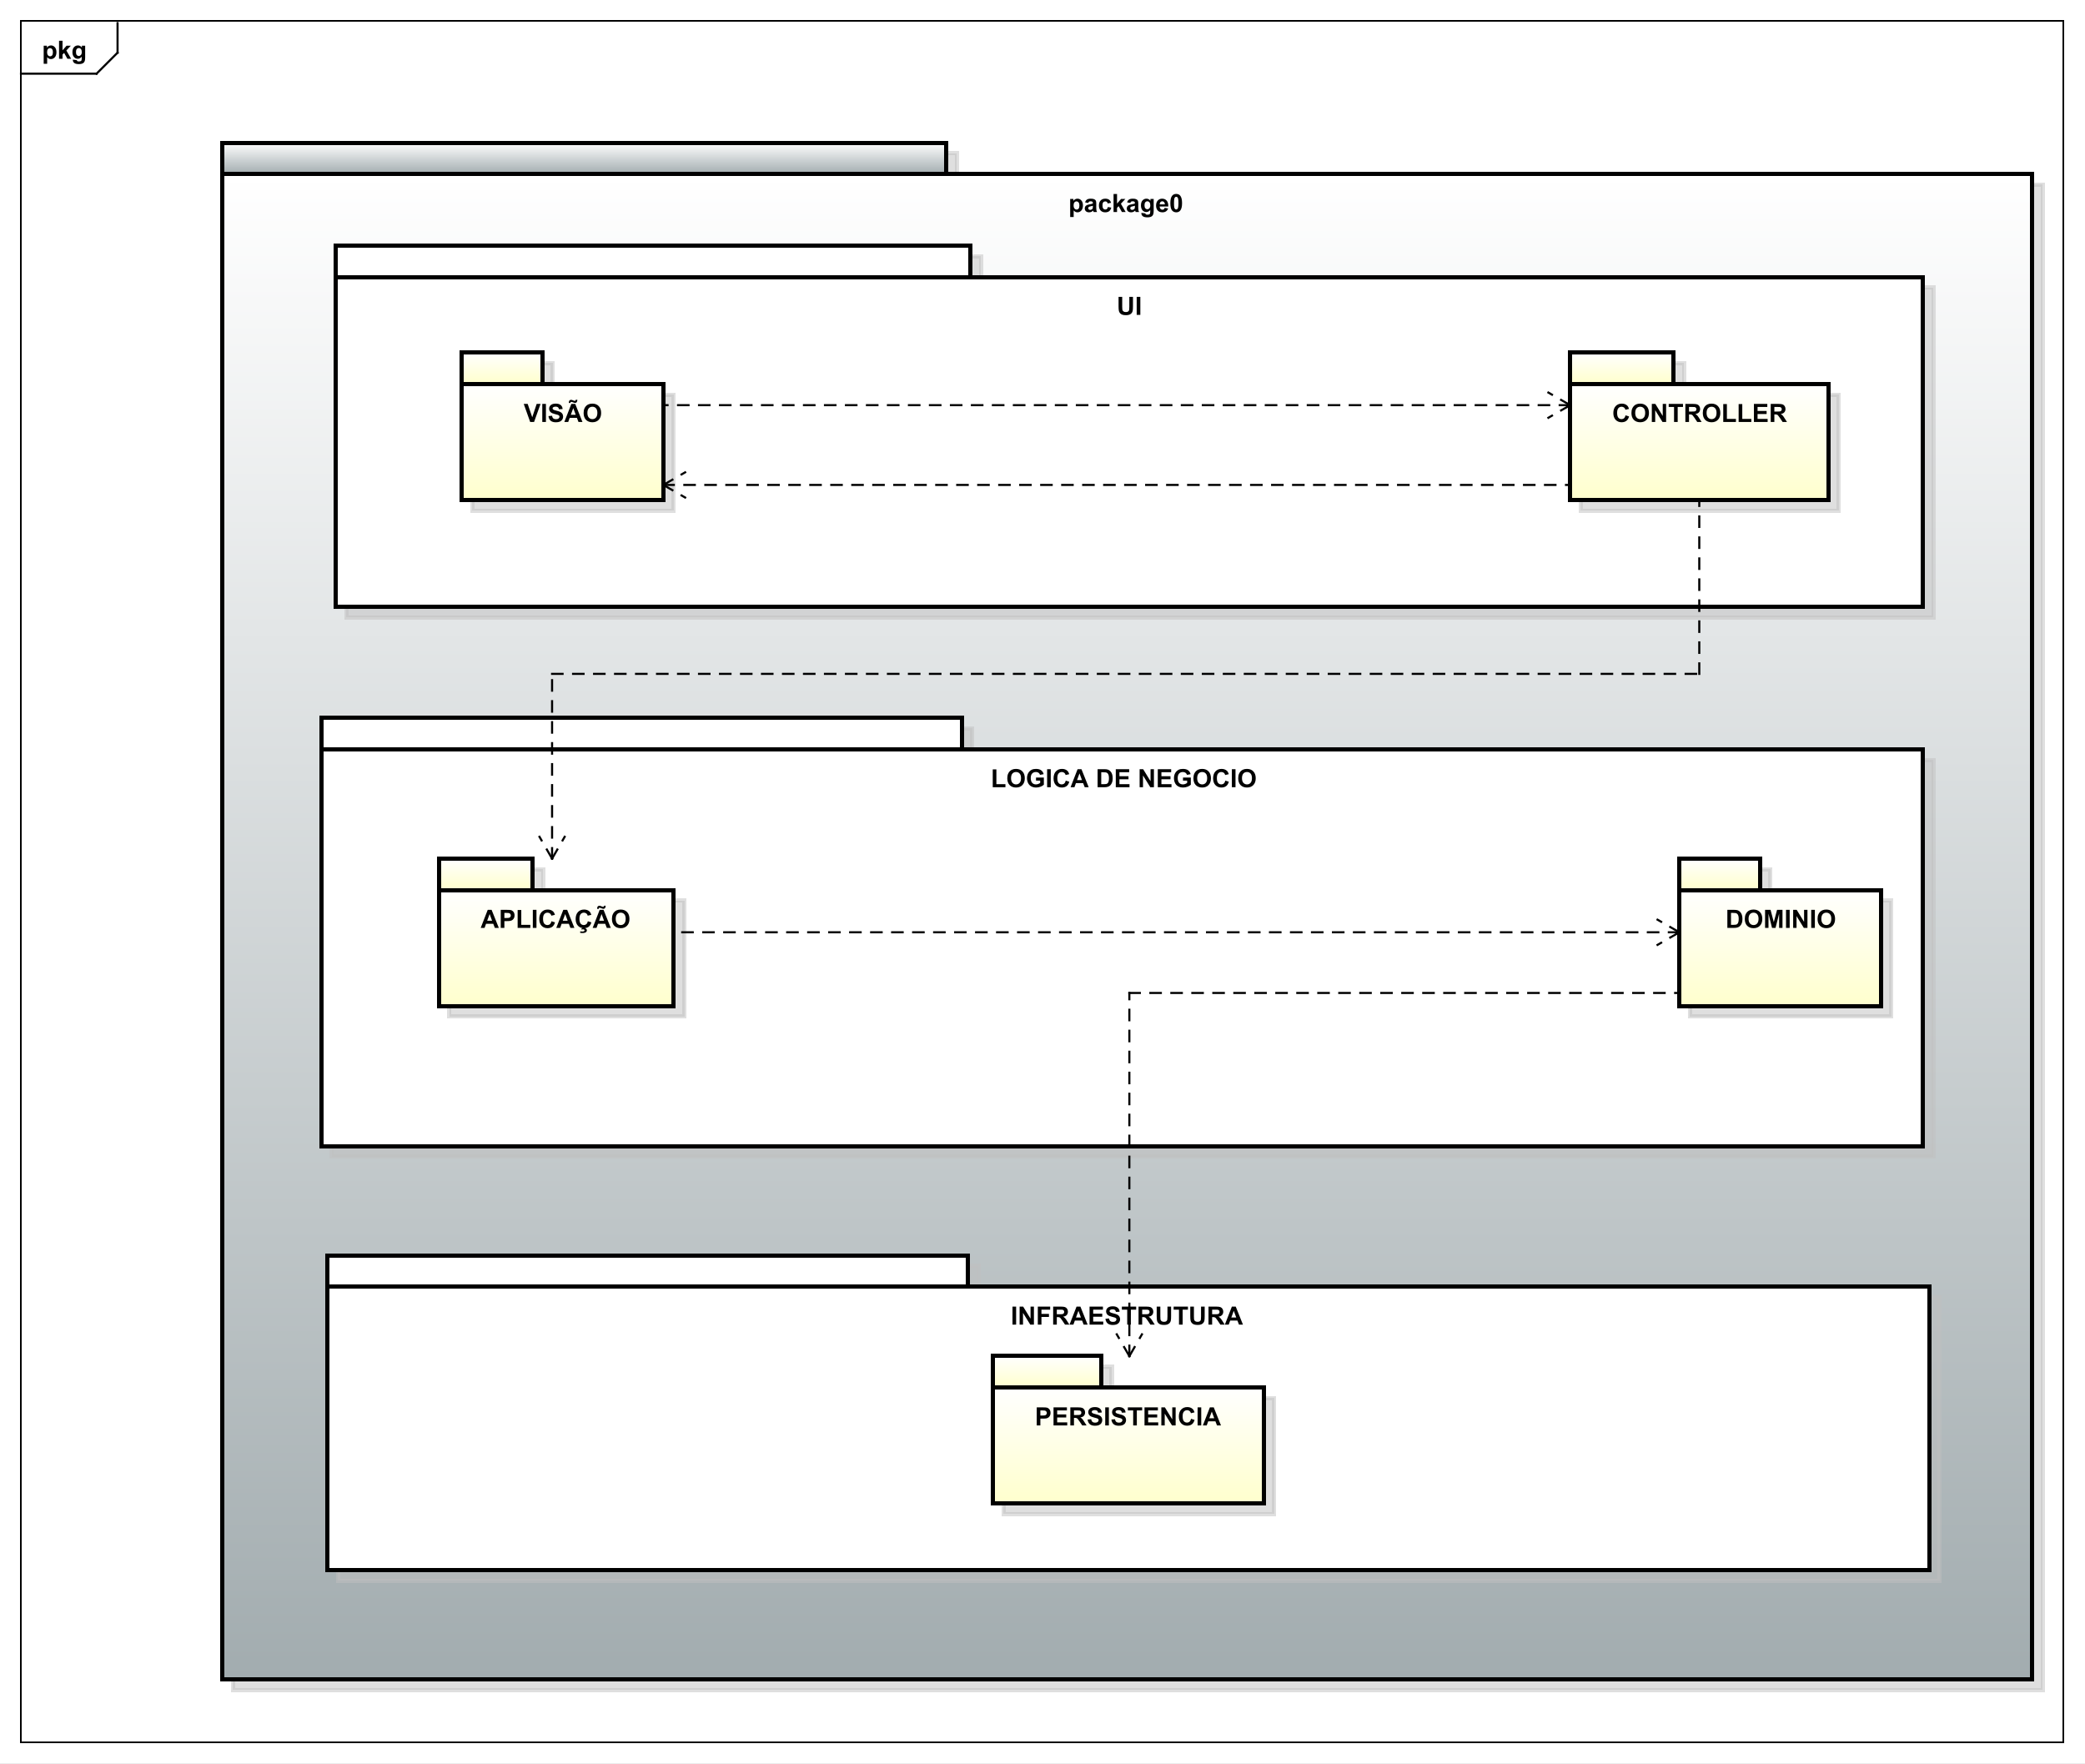 <?xml version="1.0" encoding="UTF-8"?>
<!DOCTYPE svg PUBLIC '-//W3C//DTD SVG 1.0//EN'
          'http://www.w3.org/TR/2001/REC-SVG-20010904/DTD/svg10.dtd'>
<svg xmlns:xlink="http://www.w3.org/1999/xlink" style="fill-opacity:1; color-rendering:auto; color-interpolation:auto; text-rendering:auto; stroke:black; stroke-linecap:square; stroke-miterlimit:10; shape-rendering:auto; stroke-opacity:1; fill:black; stroke-dasharray:none; font-weight:normal; stroke-width:1; font-family:&apos;Dialog&apos;; font-style:normal; stroke-linejoin:miter; font-size:12; stroke-dashoffset:0; image-rendering:auto;" width="1324" height="1120" xmlns="http://www.w3.org/2000/svg"
><rect width="100%" height="100%" fill="#808080" stroke="none"/><!--Generated by the Batik Graphics2D SVG Generator--><defs id="genericDefs"
  /><g
  ><defs id="defs1"
    ><linearGradient x1="106" gradientUnits="userSpaceOnUse" x2="106" y1="68" y2="83" id="linearGradient1" spreadMethod="pad"
      ><stop style="stop-opacity:1; stop-color:white;" offset="0%"
        /><stop style="stop-opacity:1; stop-color:rgb(162,172,175);" offset="100%"
      /></linearGradient
      ><linearGradient x1="106" gradientUnits="userSpaceOnUse" x2="106" y1="83" y2="800" id="linearGradient2" spreadMethod="pad"
      ><stop style="stop-opacity:1; stop-color:white;" offset="0%"
        /><stop style="stop-opacity:1; stop-color:rgb(162,172,175);" offset="100%"
      /></linearGradient
      ><linearGradient x1="160" gradientUnits="userSpaceOnUse" x2="160" y1="117" y2="132" id="linearGradient3" spreadMethod="pad"
      ><stop style="stop-opacity:1; stop-color:white;" offset="0%"
        /><stop style="stop-opacity:1; stop-color:white;" offset="100%"
      /></linearGradient
      ><linearGradient x1="160" gradientUnits="userSpaceOnUse" x2="160" y1="132" y2="290" id="linearGradient4" spreadMethod="pad"
      ><stop style="stop-opacity:1; stop-color:white;" offset="0%"
        /><stop style="stop-opacity:1; stop-color:white;" offset="100%"
      /></linearGradient
      ><linearGradient x1="153" gradientUnits="userSpaceOnUse" x2="153" y1="342" y2="357" id="linearGradient5" spreadMethod="pad"
      ><stop style="stop-opacity:1; stop-color:white;" offset="0%"
        /><stop style="stop-opacity:1; stop-color:white;" offset="100%"
      /></linearGradient
      ><linearGradient x1="153" gradientUnits="userSpaceOnUse" x2="153" y1="357" y2="546" id="linearGradient6" spreadMethod="pad"
      ><stop style="stop-opacity:1; stop-color:white;" offset="0%"
        /><stop style="stop-opacity:1; stop-color:white;" offset="100%"
      /></linearGradient
      ><linearGradient x1="220" gradientUnits="userSpaceOnUse" x2="220" y1="168" y2="183" id="linearGradient7" spreadMethod="pad"
      ><stop style="stop-opacity:1; stop-color:white;" offset="0%"
        /><stop style="stop-opacity:1; stop-color:rgb(255,255,204);" offset="100%"
      /></linearGradient
      ><linearGradient x1="220" gradientUnits="userSpaceOnUse" x2="220" y1="183" y2="239" id="linearGradient8" spreadMethod="pad"
      ><stop style="stop-opacity:1; stop-color:white;" offset="0%"
        /><stop style="stop-opacity:1; stop-color:rgb(255,255,204);" offset="100%"
      /></linearGradient
      ><linearGradient x1="156" gradientUnits="userSpaceOnUse" x2="156" y1="598" y2="613" id="linearGradient9" spreadMethod="pad"
      ><stop style="stop-opacity:1; stop-color:white;" offset="0%"
        /><stop style="stop-opacity:1; stop-color:white;" offset="100%"
      /></linearGradient
      ><linearGradient x1="156" gradientUnits="userSpaceOnUse" x2="156" y1="613" y2="748" id="linearGradient10" spreadMethod="pad"
      ><stop style="stop-opacity:1; stop-color:white;" offset="0%"
        /><stop style="stop-opacity:1; stop-color:white;" offset="100%"
      /></linearGradient
      ><linearGradient x1="209" gradientUnits="userSpaceOnUse" x2="209" y1="409" y2="424" id="linearGradient11" spreadMethod="pad"
      ><stop style="stop-opacity:1; stop-color:white;" offset="0%"
        /><stop style="stop-opacity:1; stop-color:rgb(255,255,204);" offset="100%"
      /></linearGradient
      ><linearGradient x1="209" gradientUnits="userSpaceOnUse" x2="209" y1="424" y2="480" id="linearGradient12" spreadMethod="pad"
      ><stop style="stop-opacity:1; stop-color:white;" offset="0%"
        /><stop style="stop-opacity:1; stop-color:rgb(255,255,204);" offset="100%"
      /></linearGradient
      ><linearGradient x1="748" gradientUnits="userSpaceOnUse" x2="748" y1="168" y2="183" id="linearGradient13" spreadMethod="pad"
      ><stop style="stop-opacity:1; stop-color:white;" offset="0%"
        /><stop style="stop-opacity:1; stop-color:rgb(255,255,204);" offset="100%"
      /></linearGradient
      ><linearGradient x1="748" gradientUnits="userSpaceOnUse" x2="748" y1="183" y2="239" id="linearGradient14" spreadMethod="pad"
      ><stop style="stop-opacity:1; stop-color:white;" offset="0%"
        /><stop style="stop-opacity:1; stop-color:rgb(255,255,204);" offset="100%"
      /></linearGradient
      ><linearGradient x1="473" gradientUnits="userSpaceOnUse" x2="473" y1="646" y2="661" id="linearGradient15" spreadMethod="pad"
      ><stop style="stop-opacity:1; stop-color:white;" offset="0%"
        /><stop style="stop-opacity:1; stop-color:rgb(255,255,204);" offset="100%"
      /></linearGradient
      ><linearGradient x1="473" gradientUnits="userSpaceOnUse" x2="473" y1="661" y2="717" id="linearGradient16" spreadMethod="pad"
      ><stop style="stop-opacity:1; stop-color:white;" offset="0%"
        /><stop style="stop-opacity:1; stop-color:rgb(255,255,204);" offset="100%"
      /></linearGradient
      ><linearGradient x1="800" gradientUnits="userSpaceOnUse" x2="800" y1="409" y2="424" id="linearGradient17" spreadMethod="pad"
      ><stop style="stop-opacity:1; stop-color:white;" offset="0%"
        /><stop style="stop-opacity:1; stop-color:rgb(255,255,204);" offset="100%"
      /></linearGradient
      ><linearGradient x1="800" gradientUnits="userSpaceOnUse" x2="800" y1="424" y2="480" id="linearGradient18" spreadMethod="pad"
      ><stop style="stop-opacity:1; stop-color:white;" offset="0%"
        /><stop style="stop-opacity:1; stop-color:rgb(255,255,204);" offset="100%"
      /></linearGradient
      ><clipPath clipPathUnits="userSpaceOnUse" id="clipPath1"
      ><path d="M0 0 L1324 0 L1324 1120 L0 1120 L0 0 Z"
      /></clipPath
      ><clipPath clipPathUnits="userSpaceOnUse" id="clipPath2"
      ><path d="M0 0 L993 0 L993 840 L0 840 L0 0 Z"
      /></clipPath
      ><clipPath clipPathUnits="userSpaceOnUse" id="clipPath3"
      ><path d="M-20 -28 L973 -28 L973 812 L-20 812 L-20 -28 Z"
      /></clipPath
      ><clipPath clipPathUnits="userSpaceOnUse" id="clipPath4"
      ><path d="M-5 -5 L988 -5 L988 835 L-5 835 L-5 -5 Z"
      /></clipPath
      ><clipPath clipPathUnits="userSpaceOnUse" id="clipPath5"
      ><path d="M-509 -101 L484 -101 L484 739 L-509 739 L-509 -101 Z"
      /></clipPath
      ><clipPath clipPathUnits="userSpaceOnUse" id="clipPath6"
      ><path d="M-532 -150 L461 -150 L461 690 L-532 690 L-532 -150 Z"
      /></clipPath
      ><clipPath clipPathUnits="userSpaceOnUse" id="clipPath7"
      ><path d="M-472 -375 L521 -375 L521 465 L-472 465 L-472 -375 Z"
      /></clipPath
      ><clipPath clipPathUnits="userSpaceOnUse" id="clipPath8"
      ><path d="M-249.5 -201 L743.5 -201 L743.5 639 L-249.5 639 L-249.5 -201 Z"
      /></clipPath
      ><clipPath clipPathUnits="userSpaceOnUse" id="clipPath9"
      ><path d="M-481.5 -631 L511.5 -631 L511.5 209 L-481.5 209 L-481.5 -631 Z"
      /></clipPath
      ><clipPath clipPathUnits="userSpaceOnUse" id="clipPath10"
      ><path d="M-229 -442 L764 -442 L764 398 L-229 398 L-229 -442 Z"
      /></clipPath
      ><clipPath clipPathUnits="userSpaceOnUse" id="clipPath11"
      ><path d="M-768 -201 L225 -201 L225 639 L-768 639 L-768 -201 Z"
      /></clipPath
      ><clipPath clipPathUnits="userSpaceOnUse" id="clipPath12"
      ><path d="M-493 -679 L500 -679 L500 161 L-493 161 L-493 -679 Z"
      /></clipPath
      ><clipPath clipPathUnits="userSpaceOnUse" id="clipPath13"
      ><path d="M-822 -442 L171 -442 L171 398 L-822 398 L-822 -442 Z"
      /></clipPath
    ></defs
    ><g style="fill:white; stroke:white;"
    ><rect x="0" y="0" width="1324" style="clip-path:url(#clipPath1); stroke:none;" height="1120"
    /></g
    ><g style="text-rendering:geometricPrecision; shape-rendering:crispEdges;" transform="scale(1.333,1.333)"
    ><rect x="10" y="10" width="973" style="fill:none; clip-path:url(#clipPath2);" height="820"
      /><line x1="56" x2="56" y1="11" style="clip-path:url(#clipPath2); fill:none; text-rendering:optimizeLegibility; shape-rendering:auto;" y2="25.094"
      /><line x1="56" x2="46" y1="25.094" style="clip-path:url(#clipPath2); fill:none; text-rendering:optimizeLegibility; shape-rendering:auto;" y2="35.094"
      /><line x1="46" x2="10" y1="35.094" style="clip-path:url(#clipPath2); fill:none; text-rendering:optimizeLegibility; shape-rendering:auto;" y2="35.094"
    /></g
    ><g style="text-rendering:optimizeLegibility; font-weight:bold; font-family:sans-serif;" transform="matrix(1.333,0,0,1.333,0,0) translate(20,28)"
    ><path d="M0.812 -6.219 L2.344 -6.219 L2.344 -5.312 Q2.656 -5.781 3.156 -6.062 Q3.672 -6.359 4.297 -6.359 Q5.375 -6.359 6.125 -5.516 Q6.891 -4.672 6.891 -3.141 Q6.891 -1.594 6.125 -0.719 Q5.359 0.141 4.281 0.141 Q3.766 0.141 3.344 -0.062 Q2.922 -0.266 2.469 -0.766 L2.469 2.375 L0.812 2.375 L0.812 -6.219 ZM2.438 -3.219 Q2.438 -2.172 2.859 -1.672 Q3.281 -1.172 3.875 -1.172 Q4.453 -1.172 4.828 -1.625 Q5.203 -2.094 5.203 -3.141 Q5.203 -4.109 4.812 -4.578 Q4.422 -5.062 3.844 -5.062 Q3.234 -5.062 2.828 -4.594 Q2.438 -4.125 2.438 -3.219 ZM8.127 0 L8.127 -8.594 L9.783 -8.594 L9.783 -4.031 L11.705 -6.219 L13.736 -6.219 L11.611 -3.953 L13.893 0 L12.111 0 L10.549 -2.797 L9.783 -2 L9.783 0 L8.127 0 ZM14.707 0.406 L16.598 0.641 Q16.645 0.969 16.816 1.094 Q17.051 1.266 17.551 1.266 Q18.191 1.266 18.52 1.078 Q18.738 0.938 18.848 0.656 Q18.926 0.453 18.926 -0.094 L18.926 -1.016 Q18.176 0 17.051 0 Q15.801 0 15.066 -1.062 Q14.504 -1.906 14.504 -3.141 Q14.504 -4.719 15.254 -5.531 Q16.004 -6.359 17.129 -6.359 Q18.27 -6.359 19.02 -5.344 L19.02 -6.219 L20.566 -6.219 L20.566 -0.641 Q20.566 0.469 20.379 1 Q20.207 1.547 19.879 1.859 Q19.551 2.172 19.004 2.344 Q18.457 2.531 17.613 2.531 Q16.035 2.531 15.363 1.984 Q14.707 1.438 14.707 0.609 Q14.707 0.531 14.707 0.406 ZM16.191 -3.234 Q16.191 -2.25 16.566 -1.781 Q16.957 -1.328 17.52 -1.328 Q18.113 -1.328 18.535 -1.797 Q18.957 -2.281 18.957 -3.203 Q18.957 -4.172 18.551 -4.641 Q18.16 -5.109 17.551 -5.109 Q16.957 -5.109 16.566 -4.641 Q16.191 -4.188 16.191 -3.234 Z" style="stroke:none; clip-path:url(#clipPath3);"
    /></g
    ><g transform="matrix(1.333,0,0,1.333,0,0) translate(5,5)" style="fill-opacity:0.502; fill:rgb(192,192,192); text-rendering:geometricPrecision; font-family:sans-serif; shape-rendering:crispEdges; stroke:rgb(192,192,192); font-weight:bold; stroke-width:2; stroke-opacity:0.502;"
    ><rect x="106" y="68" width="344.8" style="clip-path:url(#clipPath4); stroke:none;" height="15"
      /><rect x="106" y="68" width="344.8" style="fill:none; clip-path:url(#clipPath4);" height="15"
    /></g
    ><g transform="matrix(1.333,0,0,1.333,0,0)" style="fill:url(#linearGradient1); text-rendering:geometricPrecision; font-family:sans-serif; shape-rendering:crispEdges; stroke:url(#linearGradient1); font-weight:bold; stroke-width:2;"
    ><rect x="106" y="68" width="344.8" style="clip-path:url(#clipPath2); stroke:none;" height="15"
      /><rect x="106" y="68" width="344.8" style="clip-path:url(#clipPath2); fill:none; stroke:black;" height="15"
    /></g
    ><g transform="matrix(1.333,0,0,1.333,0,0) translate(5,5)" style="fill-opacity:0.502; fill:rgb(192,192,192); text-rendering:geometricPrecision; font-family:sans-serif; shape-rendering:crispEdges; stroke:rgb(192,192,192); font-weight:bold; stroke-width:2; stroke-opacity:0.502;"
    ><rect x="106" y="83" width="862" style="clip-path:url(#clipPath4); stroke:none;" height="717"
      /><rect x="106" y="83" width="862" style="fill:none; clip-path:url(#clipPath4);" height="717"
    /></g
    ><g transform="matrix(1.333,0,0,1.333,0,0)" style="fill:url(#linearGradient2); text-rendering:geometricPrecision; font-family:sans-serif; shape-rendering:crispEdges; stroke:url(#linearGradient2); font-weight:bold; stroke-width:2;"
    ><rect x="106" y="83" width="862" style="clip-path:url(#clipPath2); stroke:none;" height="717"
      /><rect x="106" y="83" width="862" style="clip-path:url(#clipPath2); fill:none; stroke:black;" height="717"
    /></g
    ><g style="text-rendering:optimizeLegibility; stroke-width:2; font-weight:bold; font-family:sans-serif;" transform="matrix(1.333,0,0,1.333,0,0) translate(509,101)"
    ><path d="M0.812 -6.219 L2.344 -6.219 L2.344 -5.312 Q2.656 -5.781 3.156 -6.062 Q3.672 -6.359 4.297 -6.359 Q5.375 -6.359 6.125 -5.516 Q6.891 -4.672 6.891 -3.141 Q6.891 -1.594 6.125 -0.719 Q5.359 0.141 4.281 0.141 Q3.766 0.141 3.344 -0.062 Q2.922 -0.266 2.469 -0.766 L2.469 2.375 L0.812 2.375 L0.812 -6.219 ZM2.438 -3.219 Q2.438 -2.172 2.859 -1.672 Q3.281 -1.172 3.875 -1.172 Q4.453 -1.172 4.828 -1.625 Q5.203 -2.094 5.203 -3.141 Q5.203 -4.109 4.812 -4.578 Q4.422 -5.062 3.844 -5.062 Q3.234 -5.062 2.828 -4.594 Q2.438 -4.125 2.438 -3.219 ZM9.424 -4.328 L7.924 -4.594 Q8.174 -5.5 8.783 -5.922 Q9.408 -6.359 10.627 -6.359 Q11.721 -6.359 12.252 -6.094 Q12.799 -5.844 13.018 -5.438 Q13.236 -5.047 13.236 -3.969 L13.221 -2.047 Q13.221 -1.219 13.299 -0.828 Q13.377 -0.453 13.596 0 L11.971 0 Q11.908 -0.172 11.815 -0.484 Q11.768 -0.641 11.752 -0.688 Q11.33 -0.266 10.846 -0.062 Q10.377 0.141 9.83 0.141 Q8.861 0.141 8.299 -0.375 Q7.752 -0.906 7.752 -1.703 Q7.752 -2.234 8.002 -2.641 Q8.268 -3.047 8.721 -3.266 Q9.174 -3.5 10.033 -3.656 Q11.174 -3.875 11.627 -4.062 L11.627 -4.219 Q11.627 -4.703 11.393 -4.906 Q11.158 -5.109 10.502 -5.109 Q10.065 -5.109 9.815 -4.938 Q9.58 -4.766 9.424 -4.328 ZM11.627 -2.984 Q11.315 -2.891 10.627 -2.734 Q9.94 -2.594 9.721 -2.453 Q9.408 -2.219 9.408 -1.875 Q9.408 -1.531 9.658 -1.266 Q9.924 -1.016 10.315 -1.016 Q10.768 -1.016 11.174 -1.312 Q11.471 -1.531 11.565 -1.859 Q11.627 -2.062 11.627 -2.656 L11.627 -2.984 ZM20.285 -4.391 L18.676 -4.094 Q18.582 -4.578 18.285 -4.812 Q18.004 -5.062 17.551 -5.062 Q16.926 -5.062 16.551 -4.641 Q16.191 -4.219 16.191 -3.219 Q16.191 -2.109 16.566 -1.656 Q16.941 -1.203 17.566 -1.203 Q18.035 -1.203 18.332 -1.469 Q18.629 -1.734 18.754 -2.391 L20.379 -2.109 Q20.129 -1 19.41 -0.422 Q18.691 0.141 17.488 0.141 Q16.129 0.141 15.316 -0.719 Q14.504 -1.578 14.504 -3.109 Q14.504 -4.641 15.316 -5.5 Q16.129 -6.359 17.52 -6.359 Q18.66 -6.359 19.332 -5.875 Q20.004 -5.391 20.285 -4.391 ZM21.475 0 L21.475 -8.594 L23.131 -8.594 L23.131 -4.031 L25.053 -6.219 L27.084 -6.219 L24.959 -3.953 L27.24 0 L25.459 0 L23.896 -2.797 L23.131 -2 L23.131 0 L21.475 0 ZM29.445 -4.328 L27.945 -4.594 Q28.195 -5.5 28.805 -5.922 Q29.43 -6.359 30.648 -6.359 Q31.742 -6.359 32.273 -6.094 Q32.82 -5.844 33.039 -5.438 Q33.258 -5.047 33.258 -3.969 L33.242 -2.047 Q33.242 -1.219 33.32 -0.828 Q33.398 -0.453 33.617 0 L31.992 0 Q31.93 -0.172 31.836 -0.484 Q31.789 -0.641 31.773 -0.688 Q31.352 -0.266 30.867 -0.062 Q30.398 0.141 29.852 0.141 Q28.883 0.141 28.32 -0.375 Q27.773 -0.906 27.773 -1.703 Q27.773 -2.234 28.023 -2.641 Q28.289 -3.047 28.742 -3.266 Q29.195 -3.5 30.055 -3.656 Q31.195 -3.875 31.648 -4.062 L31.648 -4.219 Q31.648 -4.703 31.414 -4.906 Q31.18 -5.109 30.523 -5.109 Q30.086 -5.109 29.836 -4.938 Q29.602 -4.766 29.445 -4.328 ZM31.648 -2.984 Q31.336 -2.891 30.648 -2.734 Q29.961 -2.594 29.742 -2.453 Q29.43 -2.219 29.43 -1.875 Q29.43 -1.531 29.68 -1.266 Q29.945 -1.016 30.336 -1.016 Q30.789 -1.016 31.195 -1.312 Q31.492 -1.531 31.586 -1.859 Q31.648 -2.062 31.648 -2.656 L31.648 -2.984 ZM34.728 0.406 L36.619 0.641 Q36.666 0.969 36.838 1.094 Q37.072 1.266 37.572 1.266 Q38.213 1.266 38.541 1.078 Q38.76 0.938 38.869 0.656 Q38.947 0.453 38.947 -0.094 L38.947 -1.016 Q38.197 0 37.072 0 Q35.822 0 35.088 -1.062 Q34.525 -1.906 34.525 -3.141 Q34.525 -4.719 35.275 -5.531 Q36.025 -6.359 37.15 -6.359 Q38.291 -6.359 39.041 -5.344 L39.041 -6.219 L40.588 -6.219 L40.588 -0.641 Q40.588 0.469 40.4 1 Q40.228 1.547 39.9 1.859 Q39.572 2.172 39.025 2.344 Q38.478 2.531 37.635 2.531 Q36.057 2.531 35.385 1.984 Q34.728 1.438 34.728 0.609 Q34.728 0.531 34.728 0.406 ZM36.213 -3.234 Q36.213 -2.25 36.588 -1.781 Q36.978 -1.328 37.541 -1.328 Q38.135 -1.328 38.557 -1.797 Q38.978 -2.281 38.978 -3.203 Q38.978 -4.172 38.572 -4.641 Q38.182 -5.109 37.572 -5.109 Q36.978 -5.109 36.588 -4.641 Q36.213 -4.188 36.213 -3.234 ZM45.824 -1.984 L47.465 -1.703 Q47.152 -0.797 46.465 -0.328 Q45.777 0.141 44.762 0.141 Q43.137 0.141 42.355 -0.922 Q41.73 -1.766 41.73 -3.062 Q41.73 -4.609 42.543 -5.484 Q43.355 -6.359 44.59 -6.359 Q45.98 -6.359 46.777 -5.438 Q47.59 -4.531 47.543 -2.641 L43.418 -2.641 Q43.449 -1.906 43.824 -1.5 Q44.199 -1.094 44.777 -1.094 Q45.152 -1.094 45.418 -1.297 Q45.684 -1.516 45.824 -1.984 ZM45.918 -3.641 Q45.902 -4.359 45.543 -4.734 Q45.199 -5.109 44.684 -5.109 Q44.152 -5.109 43.793 -4.719 Q43.449 -4.312 43.449 -3.641 L45.918 -3.641 ZM51.326 -8.625 Q52.576 -8.625 53.279 -7.734 Q54.107 -6.688 54.107 -4.234 Q54.107 -1.797 53.264 -0.734 Q52.576 0.141 51.326 0.141 Q50.076 0.141 49.295 -0.812 Q48.529 -1.781 48.529 -4.25 Q48.529 -6.688 49.373 -7.75 Q50.076 -8.625 51.326 -8.625 ZM51.326 -7.266 Q51.029 -7.266 50.795 -7.062 Q50.56 -6.875 50.42 -6.391 Q50.264 -5.75 50.264 -4.234 Q50.264 -2.719 50.404 -2.156 Q50.56 -1.594 50.795 -1.406 Q51.029 -1.219 51.326 -1.219 Q51.623 -1.219 51.857 -1.406 Q52.092 -1.594 52.217 -2.094 Q52.389 -2.719 52.389 -4.234 Q52.389 -5.75 52.232 -6.312 Q52.092 -6.875 51.857 -7.062 Q51.623 -7.266 51.326 -7.266 Z" style="stroke:none; clip-path:url(#clipPath5);"
    /></g
    ><g transform="matrix(1.333,0,0,1.333,0,0) translate(5,5)" style="fill-opacity:0.502; fill:rgb(192,192,192); text-rendering:geometricPrecision; font-family:sans-serif; shape-rendering:crispEdges; stroke:rgb(192,192,192); font-weight:bold; stroke-width:2; stroke-opacity:0.502;"
    ><rect x="160" y="117" width="302.4" style="clip-path:url(#clipPath4); stroke:none;" height="15"
      /><rect x="160" y="117" width="302.4" style="fill:none; clip-path:url(#clipPath4);" height="15"
    /></g
    ><g transform="matrix(1.333,0,0,1.333,0,0)" style="fill:url(#linearGradient3); text-rendering:geometricPrecision; font-family:sans-serif; shape-rendering:crispEdges; stroke:url(#linearGradient3); font-weight:bold; stroke-width:2;"
    ><rect x="160" y="117" width="302.4" style="clip-path:url(#clipPath2); stroke:none;" height="15"
      /><rect x="160" y="117" width="302.4" style="clip-path:url(#clipPath2); fill:none; stroke:black;" height="15"
    /></g
    ><g transform="matrix(1.333,0,0,1.333,0,0) translate(5,5)" style="fill-opacity:0.502; fill:rgb(192,192,192); text-rendering:geometricPrecision; font-family:sans-serif; shape-rendering:crispEdges; stroke:rgb(192,192,192); font-weight:bold; stroke-width:2; stroke-opacity:0.502;"
    ><rect x="160" y="132" width="756" style="clip-path:url(#clipPath4); stroke:none;" height="157.188"
      /><rect x="160" y="132" width="756" style="fill:none; clip-path:url(#clipPath4);" height="157.188"
    /></g
    ><g transform="matrix(1.333,0,0,1.333,0,0)" style="fill:url(#linearGradient4); text-rendering:geometricPrecision; font-family:sans-serif; shape-rendering:crispEdges; stroke:url(#linearGradient4); font-weight:bold; stroke-width:2;"
    ><rect x="160" y="132" width="756" style="clip-path:url(#clipPath2); stroke:none;" height="157.188"
      /><rect x="160" y="132" width="756" style="clip-path:url(#clipPath2); fill:none; stroke:black;" height="157.188"
    /></g
    ><g style="text-rendering:optimizeLegibility; stroke-width:2; font-weight:bold; font-family:sans-serif;" transform="matrix(1.333,0,0,1.333,0,0) translate(532,150)"
    ><path d="M0.859 -8.594 L2.594 -8.594 L2.594 -3.938 Q2.594 -2.828 2.656 -2.5 Q2.766 -1.969 3.188 -1.656 Q3.609 -1.344 4.344 -1.344 Q5.078 -1.344 5.453 -1.641 Q5.828 -1.938 5.906 -2.375 Q5.984 -2.812 5.984 -3.844 L5.984 -8.594 L7.719 -8.594 L7.719 -4.078 Q7.719 -2.531 7.578 -1.891 Q7.438 -1.25 7.047 -0.812 Q6.672 -0.375 6.031 -0.109 Q5.406 0.141 4.391 0.141 Q3.156 0.141 2.516 -0.141 Q1.891 -0.422 1.516 -0.875 Q1.156 -1.328 1.031 -1.828 Q0.859 -2.562 0.859 -4.016 L0.859 -8.594 ZM9.494 0 L9.494 -8.594 L11.229 -8.594 L11.229 0 L9.494 0 Z" style="stroke:none; clip-path:url(#clipPath6);"
    /></g
    ><g transform="matrix(1.333,0,0,1.333,0,0) translate(5,5)" style="fill-opacity:0.502; fill:rgb(192,192,192); text-rendering:geometricPrecision; font-family:sans-serif; shape-rendering:crispEdges; stroke:rgb(192,192,192); font-weight:bold; stroke-width:2; stroke-opacity:0.502;"
    ><rect x="153" y="342" width="305.2" style="clip-path:url(#clipPath4); stroke:none;" height="15"
      /><rect x="153" y="342" width="305.2" style="fill:none; clip-path:url(#clipPath4);" height="15"
    /></g
    ><g transform="matrix(1.333,0,0,1.333,0,0)" style="fill:url(#linearGradient5); text-rendering:geometricPrecision; font-family:sans-serif; shape-rendering:crispEdges; stroke:url(#linearGradient5); font-weight:bold; stroke-width:2;"
    ><rect x="153" y="342" width="305.2" style="clip-path:url(#clipPath2); stroke:none;" height="15"
      /><rect x="153" y="342" width="305.2" style="clip-path:url(#clipPath2); fill:none; stroke:black;" height="15"
    /></g
    ><g transform="matrix(1.333,0,0,1.333,0,0) translate(5,5)" style="fill-opacity:0.502; fill:rgb(192,192,192); text-rendering:geometricPrecision; font-family:sans-serif; shape-rendering:crispEdges; stroke:rgb(192,192,192); font-weight:bold; stroke-width:2; stroke-opacity:0.502;"
    ><rect x="153" y="357" width="763" style="clip-path:url(#clipPath4); stroke:none;" height="189"
      /><rect x="153" y="357" width="763" style="fill:none; clip-path:url(#clipPath4);" height="189"
    /></g
    ><g transform="matrix(1.333,0,0,1.333,0,0)" style="fill:url(#linearGradient6); text-rendering:geometricPrecision; font-family:sans-serif; shape-rendering:crispEdges; stroke:url(#linearGradient6); font-weight:bold; stroke-width:2;"
    ><rect x="153" y="357" width="763" style="clip-path:url(#clipPath2); stroke:none;" height="189"
      /><rect x="153" y="357" width="763" style="clip-path:url(#clipPath2); fill:none; stroke:black;" height="189"
    /></g
    ><g style="text-rendering:optimizeLegibility; stroke-width:2; font-weight:bold; font-family:sans-serif;" transform="matrix(1.333,0,0,1.333,0,0) translate(472,375)"
    ><path d="M0.922 0 L0.922 -8.516 L2.656 -8.516 L2.656 -1.453 L6.969 -1.453 L6.969 0 L0.922 0 ZM7.846 -4.25 Q7.846 -5.562 8.252 -6.453 Q8.533 -7.109 9.033 -7.625 Q9.549 -8.141 10.158 -8.391 Q10.955 -8.734 12.002 -8.734 Q13.908 -8.734 15.049 -7.547 Q16.189 -6.375 16.189 -4.281 Q16.189 -2.203 15.049 -1.031 Q13.924 0.141 12.033 0.141 Q10.111 0.141 8.971 -1.016 Q7.846 -2.188 7.846 -4.25 ZM9.643 -4.297 Q9.643 -2.844 10.315 -2.094 Q10.986 -1.344 12.018 -1.344 Q13.065 -1.344 13.721 -2.078 Q14.393 -2.828 14.393 -4.328 Q14.393 -5.797 13.736 -6.516 Q13.096 -7.25 12.018 -7.25 Q10.955 -7.25 10.299 -6.516 Q9.643 -5.781 9.643 -4.297 ZM21.539 -3.156 L21.539 -4.609 L25.273 -4.609 L25.273 -1.188 Q24.727 -0.656 23.695 -0.25 Q22.664 0.141 21.602 0.141 Q20.258 0.141 19.242 -0.422 Q18.242 -0.984 17.742 -2.031 Q17.242 -3.094 17.242 -4.328 Q17.242 -5.672 17.805 -6.703 Q18.367 -7.75 19.445 -8.312 Q20.273 -8.734 21.508 -8.734 Q23.102 -8.734 23.992 -8.062 Q24.898 -7.391 25.164 -6.219 L23.445 -5.891 Q23.258 -6.516 22.758 -6.875 Q22.258 -7.25 21.508 -7.25 Q20.367 -7.25 19.695 -6.531 Q19.023 -5.812 19.023 -4.391 Q19.023 -2.859 19.695 -2.094 Q20.383 -1.344 21.492 -1.344 Q22.039 -1.344 22.586 -1.547 Q23.133 -1.766 23.523 -2.062 L23.523 -3.156 L21.539 -3.156 ZM26.826 0 L26.826 -8.594 L28.561 -8.594 L28.561 0 L26.826 0 ZM35.707 -3.156 L37.379 -2.625 Q37.004 -1.219 36.098 -0.531 Q35.191 0.141 33.816 0.141 Q32.098 0.141 30.988 -1.016 Q29.895 -2.188 29.895 -4.219 Q29.895 -6.359 31.004 -7.547 Q32.113 -8.734 33.926 -8.734 Q35.504 -8.734 36.488 -7.812 Q37.066 -7.25 37.363 -6.219 L35.645 -5.812 Q35.488 -6.484 35.004 -6.859 Q34.52 -7.25 33.832 -7.25 Q32.879 -7.25 32.285 -6.562 Q31.691 -5.891 31.691 -4.344 Q31.691 -2.719 32.27 -2.031 Q32.863 -1.344 33.801 -1.344 Q34.488 -1.344 34.988 -1.781 Q35.488 -2.219 35.707 -3.156 ZM46.623 0 L44.732 0 L43.982 -1.953 L40.545 -1.953 L39.842 0 L37.998 0 L41.342 -8.594 L43.185 -8.594 L46.623 0 ZM43.42 -3.406 L42.248 -6.594 L41.076 -3.406 L43.42 -3.406 ZM50.873 -8.594 L54.029 -8.594 Q55.107 -8.594 55.67 -8.422 Q56.42 -8.203 56.951 -7.625 Q57.498 -7.062 57.779 -6.234 Q58.06 -5.422 58.06 -4.219 Q58.06 -3.156 57.81 -2.391 Q57.482 -1.453 56.889 -0.875 Q56.435 -0.422 55.67 -0.188 Q55.092 0 54.123 0 L50.873 0 L50.873 -8.594 ZM52.607 -7.141 L52.607 -1.453 L53.889 -1.453 Q54.623 -1.453 54.951 -1.531 Q55.373 -1.641 55.639 -1.891 Q55.92 -2.141 56.092 -2.719 Q56.279 -3.297 56.279 -4.297 Q56.279 -5.281 56.092 -5.812 Q55.92 -6.359 55.607 -6.656 Q55.295 -6.953 54.81 -7.062 Q54.435 -7.141 53.373 -7.141 L52.607 -7.141 ZM59.539 0 L59.539 -8.594 L65.914 -8.594 L65.914 -7.141 L61.273 -7.141 L61.273 -5.234 L65.586 -5.234 L65.586 -3.781 L61.273 -3.781 L61.273 -1.453 L66.07 -1.453 L66.07 0 L59.539 0 ZM70.893 0 L70.893 -8.594 L72.58 -8.594 L76.096 -2.859 L76.096 -8.594 L77.705 -8.594 L77.705 0 L75.971 0 L72.502 -5.609 L72.502 0 L70.893 0 ZM79.543 0 L79.543 -8.594 L85.918 -8.594 L85.918 -7.141 L81.277 -7.141 L81.277 -5.234 L85.59 -5.234 L85.59 -3.781 L81.277 -3.781 L81.277 -1.453 L86.074 -1.453 L86.074 0 L79.543 0 ZM91.547 -3.156 L91.547 -4.609 L95.281 -4.609 L95.281 -1.188 Q94.734 -0.656 93.703 -0.25 Q92.672 0.141 91.609 0.141 Q90.266 0.141 89.25 -0.422 Q88.25 -0.984 87.75 -2.031 Q87.25 -3.094 87.25 -4.328 Q87.25 -5.672 87.812 -6.703 Q88.375 -7.75 89.453 -8.312 Q90.281 -8.734 91.516 -8.734 Q93.109 -8.734 94 -8.062 Q94.906 -7.391 95.172 -6.219 L93.453 -5.891 Q93.266 -6.516 92.766 -6.875 Q92.266 -7.25 91.516 -7.25 Q90.375 -7.25 89.703 -6.531 Q89.031 -5.812 89.031 -4.391 Q89.031 -2.859 89.703 -2.094 Q90.391 -1.344 91.5 -1.344 Q92.047 -1.344 92.594 -1.547 Q93.141 -1.766 93.531 -2.062 L93.531 -3.156 L91.547 -3.156 ZM96.522 -4.25 Q96.522 -5.562 96.928 -6.453 Q97.209 -7.109 97.709 -7.625 Q98.225 -8.141 98.834 -8.391 Q99.631 -8.734 100.678 -8.734 Q102.584 -8.734 103.725 -7.547 Q104.865 -6.375 104.865 -4.281 Q104.865 -2.203 103.725 -1.031 Q102.6 0.141 100.709 0.141 Q98.787 0.141 97.647 -1.016 Q96.522 -2.188 96.522 -4.25 ZM98.318 -4.297 Q98.318 -2.844 98.99 -2.094 Q99.662 -1.344 100.693 -1.344 Q101.74 -1.344 102.397 -2.078 Q103.068 -2.828 103.068 -4.328 Q103.068 -5.797 102.412 -6.516 Q101.772 -7.25 100.693 -7.25 Q99.631 -7.25 98.975 -6.516 Q98.318 -5.781 98.318 -4.297 ZM111.715 -3.156 L113.387 -2.625 Q113.012 -1.219 112.106 -0.531 Q111.199 0.141 109.824 0.141 Q108.106 0.141 106.996 -1.016 Q105.902 -2.188 105.902 -4.219 Q105.902 -6.359 107.012 -7.547 Q108.121 -8.734 109.934 -8.734 Q111.512 -8.734 112.496 -7.812 Q113.074 -7.25 113.371 -6.219 L111.652 -5.812 Q111.496 -6.484 111.012 -6.859 Q110.527 -7.25 109.84 -7.25 Q108.887 -7.25 108.293 -6.562 Q107.699 -5.891 107.699 -4.344 Q107.699 -2.719 108.277 -2.031 Q108.871 -1.344 109.809 -1.344 Q110.496 -1.344 110.996 -1.781 Q111.496 -2.219 111.715 -3.156 ZM114.834 0 L114.834 -8.594 L116.568 -8.594 L116.568 0 L114.834 0 ZM117.856 -4.25 Q117.856 -5.562 118.262 -6.453 Q118.543 -7.109 119.043 -7.625 Q119.559 -8.141 120.168 -8.391 Q120.965 -8.734 122.012 -8.734 Q123.918 -8.734 125.059 -7.547 Q126.199 -6.375 126.199 -4.281 Q126.199 -2.203 125.059 -1.031 Q123.934 0.141 122.043 0.141 Q120.121 0.141 118.981 -1.016 Q117.856 -2.188 117.856 -4.25 ZM119.652 -4.297 Q119.652 -2.844 120.324 -2.094 Q120.996 -1.344 122.027 -1.344 Q123.074 -1.344 123.731 -2.078 Q124.402 -2.828 124.402 -4.328 Q124.402 -5.797 123.746 -6.516 Q123.106 -7.25 122.027 -7.25 Q120.965 -7.25 120.309 -6.516 Q119.652 -5.781 119.652 -4.297 Z" style="stroke:none; clip-path:url(#clipPath7);"
    /></g
    ><g transform="matrix(1.333,0,0,1.333,0,0) translate(5,5)" style="fill-opacity:0.502; fill:rgb(192,192,192); text-rendering:geometricPrecision; font-family:sans-serif; shape-rendering:crispEdges; stroke:rgb(192,192,192); font-weight:bold; stroke-width:2; stroke-opacity:0.502;"
    ><rect x="220" y="168" width="38.4" style="clip-path:url(#clipPath4); stroke:none;" height="15"
      /><rect x="220" y="168" width="38.4" style="fill:none; clip-path:url(#clipPath4);" height="15"
    /></g
    ><g transform="matrix(1.333,0,0,1.333,0,0)" style="fill:url(#linearGradient7); text-rendering:geometricPrecision; font-family:sans-serif; shape-rendering:crispEdges; stroke:url(#linearGradient7); font-weight:bold; stroke-width:2;"
    ><rect x="220" y="168" width="38.4" style="clip-path:url(#clipPath2); stroke:none;" height="15"
      /><rect x="220" y="168" width="38.4" style="clip-path:url(#clipPath2); fill:none; stroke:black;" height="15"
    /></g
    ><g transform="matrix(1.333,0,0,1.333,0,0) translate(5,5)" style="fill-opacity:0.502; fill:rgb(192,192,192); text-rendering:geometricPrecision; font-family:sans-serif; shape-rendering:crispEdges; stroke:rgb(192,192,192); font-weight:bold; stroke-width:2; stroke-opacity:0.502;"
    ><rect x="220" y="183" width="96" style="clip-path:url(#clipPath4); stroke:none;" height="55.188"
      /><rect x="220" y="183" width="96" style="fill:none; clip-path:url(#clipPath4);" height="55.188"
    /></g
    ><g transform="matrix(1.333,0,0,1.333,0,0)" style="fill:url(#linearGradient8); text-rendering:geometricPrecision; font-family:sans-serif; shape-rendering:crispEdges; stroke:url(#linearGradient8); font-weight:bold; stroke-width:2;"
    ><rect x="220" y="183" width="96" style="clip-path:url(#clipPath2); stroke:none;" height="55.188"
      /><rect x="220" y="183" width="96" style="clip-path:url(#clipPath2); fill:none; stroke:black;" height="55.188"
    /></g
    ><g style="text-rendering:optimizeLegibility; stroke-width:2; font-weight:bold; font-family:sans-serif;" transform="matrix(1.333,0,0,1.333,0,0) translate(249.5,201)"
    ><path d="M3.062 0 L0 -8.594 L1.875 -8.594 L4.047 -2.234 L6.156 -8.594 L8 -8.594 L4.922 0 L3.062 0 ZM8.832 0 L8.832 -8.594 L10.566 -8.594 L10.566 0 L8.832 0 ZM11.775 -2.797 L13.463 -2.953 Q13.619 -2.109 14.072 -1.703 Q14.541 -1.312 15.338 -1.312 Q16.166 -1.312 16.588 -1.656 Q17.025 -2.016 17.025 -2.5 Q17.025 -2.797 16.838 -3.016 Q16.666 -3.234 16.213 -3.391 Q15.916 -3.5 14.838 -3.766 Q13.432 -4.109 12.869 -4.609 Q12.088 -5.328 12.088 -6.344 Q12.088 -7 12.447 -7.562 Q12.822 -8.141 13.525 -8.438 Q14.229 -8.734 15.213 -8.734 Q16.838 -8.734 17.65 -8.016 Q18.463 -7.312 18.51 -6.141 L16.775 -6.062 Q16.666 -6.719 16.291 -7 Q15.932 -7.297 15.197 -7.297 Q14.447 -7.297 14.01 -6.984 Q13.744 -6.797 13.744 -6.453 Q13.744 -6.156 13.994 -5.938 Q14.322 -5.656 15.588 -5.359 Q16.854 -5.062 17.463 -4.734 Q18.072 -4.422 18.416 -3.859 Q18.76 -3.312 18.76 -2.5 Q18.76 -1.766 18.338 -1.109 Q17.932 -0.469 17.182 -0.156 Q16.432 0.156 15.322 0.156 Q13.682 0.156 12.807 -0.594 Q11.947 -1.359 11.775 -2.797 ZM27.967 0 L26.076 0 L25.326 -1.953 L21.889 -1.953 L21.186 0 L19.342 0 L22.686 -8.594 L24.529 -8.594 L27.967 0 ZM24.764 -3.406 L23.592 -6.594 L22.42 -3.406 L24.764 -3.406 ZM22.248 -9.062 L21.482 -9.062 Q21.482 -9.203 21.482 -9.266 Q21.482 -9.891 21.779 -10.219 Q22.076 -10.547 22.545 -10.547 Q22.764 -10.547 22.936 -10.5 Q23.107 -10.469 23.576 -10.25 Q24.045 -10.047 24.311 -10.047 Q24.498 -10.047 24.623 -10.156 Q24.748 -10.281 24.779 -10.562 L25.545 -10.562 Q25.529 -9.766 25.232 -9.422 Q24.951 -9.078 24.498 -9.078 Q24.295 -9.078 24.107 -9.125 Q23.967 -9.156 23.42 -9.359 Q22.889 -9.578 22.639 -9.578 Q22.451 -9.578 22.342 -9.453 Q22.248 -9.344 22.248 -9.062 ZM28.523 -4.25 Q28.523 -5.562 28.93 -6.453 Q29.211 -7.109 29.711 -7.625 Q30.227 -8.141 30.836 -8.391 Q31.633 -8.734 32.68 -8.734 Q34.586 -8.734 35.727 -7.547 Q36.867 -6.375 36.867 -4.281 Q36.867 -2.203 35.727 -1.031 Q34.602 0.141 32.711 0.141 Q30.789 0.141 29.648 -1.016 Q28.523 -2.188 28.523 -4.25 ZM30.32 -4.297 Q30.32 -2.844 30.992 -2.094 Q31.664 -1.344 32.695 -1.344 Q33.742 -1.344 34.398 -2.078 Q35.07 -2.828 35.07 -4.328 Q35.07 -5.797 34.414 -6.516 Q33.773 -7.25 32.695 -7.25 Q31.633 -7.25 30.977 -6.516 Q30.32 -5.781 30.32 -4.297 Z" style="stroke:none; clip-path:url(#clipPath8);"
    /></g
    ><g transform="matrix(1.333,0,0,1.333,0,0) translate(5,5)" style="fill-opacity:0.502; fill:rgb(192,192,192); text-rendering:geometricPrecision; font-family:sans-serif; shape-rendering:crispEdges; stroke:rgb(192,192,192); font-weight:bold; stroke-width:2; stroke-opacity:0.502;"
    ><rect x="156" y="598" width="305.2" style="clip-path:url(#clipPath4); stroke:none;" height="15"
      /><rect x="156" y="598" width="305.2" style="fill:none; clip-path:url(#clipPath4);" height="15"
    /></g
    ><g transform="matrix(1.333,0,0,1.333,0,0)" style="fill:url(#linearGradient9); text-rendering:geometricPrecision; font-family:sans-serif; shape-rendering:crispEdges; stroke:url(#linearGradient9); font-weight:bold; stroke-width:2;"
    ><rect x="156" y="598" width="305.2" style="clip-path:url(#clipPath2); stroke:none;" height="15"
      /><rect x="156" y="598" width="305.2" style="clip-path:url(#clipPath2); fill:none; stroke:black;" height="15"
    /></g
    ><g transform="matrix(1.333,0,0,1.333,0,0) translate(5,5)" style="fill-opacity:0.502; fill:rgb(192,192,192); text-rendering:geometricPrecision; font-family:sans-serif; shape-rendering:crispEdges; stroke:rgb(192,192,192); font-weight:bold; stroke-width:2; stroke-opacity:0.502;"
    ><rect x="156" y="613" width="763" style="clip-path:url(#clipPath4); stroke:none;" height="135"
      /><rect x="156" y="613" width="763" style="fill:none; clip-path:url(#clipPath4);" height="135"
    /></g
    ><g transform="matrix(1.333,0,0,1.333,0,0)" style="fill:url(#linearGradient10); text-rendering:geometricPrecision; font-family:sans-serif; shape-rendering:crispEdges; stroke:url(#linearGradient10); font-weight:bold; stroke-width:2;"
    ><rect x="156" y="613" width="763" style="clip-path:url(#clipPath2); stroke:none;" height="135"
      /><rect x="156" y="613" width="763" style="clip-path:url(#clipPath2); fill:none; stroke:black;" height="135"
    /></g
    ><g style="text-rendering:optimizeLegibility; stroke-width:2; font-weight:bold; font-family:sans-serif;" transform="matrix(1.333,0,0,1.333,0,0) translate(481.5,631)"
    ><path d="M0.828 0 L0.828 -8.594 L2.562 -8.594 L2.562 0 L0.828 0 ZM4.225 0 L4.225 -8.594 L5.912 -8.594 L9.428 -2.859 L9.428 -8.594 L11.037 -8.594 L11.037 0 L9.303 0 L5.834 -5.609 L5.834 0 L4.225 0 ZM12.891 0 L12.891 -8.594 L18.781 -8.594 L18.781 -7.141 L14.625 -7.141 L14.625 -5.109 L18.203 -5.109 L18.203 -3.656 L14.625 -3.656 L14.625 0 L12.891 0 ZM20.205 0 L20.205 -8.594 L23.861 -8.594 Q25.236 -8.594 25.861 -8.359 Q26.486 -8.125 26.861 -7.531 Q27.236 -6.938 27.236 -6.188 Q27.236 -5.219 26.658 -4.578 Q26.096 -3.953 24.971 -3.797 Q25.533 -3.469 25.893 -3.062 Q26.268 -2.672 26.877 -1.672 L27.939 0 L25.861 0 L24.611 -1.875 Q23.939 -2.875 23.689 -3.125 Q23.439 -3.391 23.158 -3.484 Q22.893 -3.594 22.299 -3.594 L21.939 -3.594 L21.939 0 L20.205 0 ZM21.939 -4.953 L23.221 -4.953 Q24.471 -4.953 24.783 -5.062 Q25.096 -5.172 25.268 -5.422 Q25.455 -5.688 25.455 -6.078 Q25.455 -6.5 25.221 -6.766 Q24.986 -7.031 24.564 -7.109 Q24.346 -7.141 23.299 -7.141 L21.939 -7.141 L21.939 -4.953 ZM36.621 0 L34.73 0 L33.98 -1.953 L30.543 -1.953 L29.84 0 L27.996 0 L31.34 -8.594 L33.184 -8.594 L36.621 0 ZM33.418 -3.406 L32.246 -6.594 L31.074 -3.406 L33.418 -3.406 ZM37.537 0 L37.537 -8.594 L43.912 -8.594 L43.912 -7.141 L39.272 -7.141 L39.272 -5.234 L43.584 -5.234 L43.584 -3.781 L39.272 -3.781 L39.272 -1.453 L44.068 -1.453 L44.068 0 L37.537 0 ZM45.103 -2.797 L46.791 -2.953 Q46.947 -2.109 47.4 -1.703 Q47.869 -1.312 48.666 -1.312 Q49.494 -1.312 49.916 -1.656 Q50.353 -2.016 50.353 -2.5 Q50.353 -2.797 50.166 -3.016 Q49.994 -3.234 49.541 -3.391 Q49.244 -3.5 48.166 -3.766 Q46.76 -4.109 46.197 -4.609 Q45.416 -5.328 45.416 -6.344 Q45.416 -7 45.775 -7.562 Q46.15 -8.141 46.853 -8.438 Q47.557 -8.734 48.541 -8.734 Q50.166 -8.734 50.978 -8.016 Q51.791 -7.312 51.838 -6.141 L50.103 -6.062 Q49.994 -6.719 49.619 -7 Q49.26 -7.297 48.525 -7.297 Q47.775 -7.297 47.338 -6.984 Q47.072 -6.797 47.072 -6.453 Q47.072 -6.156 47.322 -5.938 Q47.65 -5.656 48.916 -5.359 Q50.182 -5.062 50.791 -4.734 Q51.4 -4.422 51.744 -3.859 Q52.088 -3.312 52.088 -2.5 Q52.088 -1.766 51.666 -1.109 Q51.26 -0.469 50.51 -0.156 Q49.76 0.156 48.65 0.156 Q47.01 0.156 46.135 -0.594 Q45.275 -1.359 45.103 -2.797 ZM55.482 0 L55.482 -7.141 L52.935 -7.141 L52.935 -8.594 L59.748 -8.594 L59.748 -7.141 L57.217 -7.141 L57.217 0 L55.482 0 ZM60.875 0 L60.875 -8.594 L64.531 -8.594 Q65.906 -8.594 66.531 -8.359 Q67.156 -8.125 67.531 -7.531 Q67.906 -6.938 67.906 -6.188 Q67.906 -5.219 67.328 -4.578 Q66.766 -3.953 65.641 -3.797 Q66.203 -3.469 66.562 -3.062 Q66.938 -2.672 67.547 -1.672 L68.609 0 L66.531 0 L65.281 -1.875 Q64.609 -2.875 64.359 -3.125 Q64.109 -3.391 63.828 -3.484 Q63.562 -3.594 62.969 -3.594 L62.609 -3.594 L62.609 0 L60.875 0 ZM62.609 -4.953 L63.891 -4.953 Q65.141 -4.953 65.453 -5.062 Q65.766 -5.172 65.938 -5.422 Q66.125 -5.688 66.125 -6.078 Q66.125 -6.5 65.891 -6.766 Q65.656 -7.031 65.234 -7.109 Q65.016 -7.141 63.969 -7.141 L62.609 -7.141 L62.609 -4.953 ZM69.525 -8.594 L71.26 -8.594 L71.26 -3.938 Q71.26 -2.828 71.322 -2.5 Q71.432 -1.969 71.853 -1.656 Q72.275 -1.344 73.01 -1.344 Q73.744 -1.344 74.119 -1.641 Q74.494 -1.938 74.572 -2.375 Q74.65 -2.812 74.65 -3.844 L74.65 -8.594 L76.385 -8.594 L76.385 -4.078 Q76.385 -2.531 76.244 -1.891 Q76.103 -1.25 75.713 -0.812 Q75.338 -0.375 74.697 -0.109 Q74.072 0.141 73.057 0.141 Q71.822 0.141 71.182 -0.141 Q70.557 -0.422 70.182 -0.875 Q69.822 -1.328 69.697 -1.828 Q69.525 -2.562 69.525 -4.016 L69.525 -8.594 ZM80.144 0 L80.144 -7.141 L77.598 -7.141 L77.598 -8.594 L84.41 -8.594 L84.41 -7.141 L81.879 -7.141 L81.879 0 L80.144 0 ZM85.522 -8.594 L87.256 -8.594 L87.256 -3.938 Q87.256 -2.828 87.318 -2.5 Q87.428 -1.969 87.85 -1.656 Q88.272 -1.344 89.006 -1.344 Q89.74 -1.344 90.115 -1.641 Q90.49 -1.938 90.568 -2.375 Q90.647 -2.812 90.647 -3.844 L90.647 -8.594 L92.381 -8.594 L92.381 -4.078 Q92.381 -2.531 92.24 -1.891 Q92.1 -1.25 91.709 -0.812 Q91.334 -0.375 90.693 -0.109 Q90.068 0.141 89.053 0.141 Q87.818 0.141 87.178 -0.141 Q86.553 -0.422 86.178 -0.875 Q85.818 -1.328 85.693 -1.828 Q85.522 -2.562 85.522 -4.016 L85.522 -8.594 ZM94.203 0 L94.203 -8.594 L97.859 -8.594 Q99.234 -8.594 99.859 -8.359 Q100.484 -8.125 100.859 -7.531 Q101.234 -6.938 101.234 -6.188 Q101.234 -5.219 100.656 -4.578 Q100.094 -3.953 98.969 -3.797 Q99.531 -3.469 99.891 -3.062 Q100.266 -2.672 100.875 -1.672 L101.938 0 L99.859 0 L98.609 -1.875 Q97.938 -2.875 97.688 -3.125 Q97.438 -3.391 97.156 -3.484 Q96.891 -3.594 96.297 -3.594 L95.938 -3.594 L95.938 0 L94.203 0 ZM95.938 -4.953 L97.219 -4.953 Q98.469 -4.953 98.781 -5.062 Q99.094 -5.172 99.266 -5.422 Q99.453 -5.688 99.453 -6.078 Q99.453 -6.5 99.219 -6.766 Q98.984 -7.031 98.562 -7.109 Q98.344 -7.141 97.297 -7.141 L95.938 -7.141 L95.938 -4.953 ZM110.619 0 L108.728 0 L107.978 -1.953 L104.541 -1.953 L103.838 0 L101.994 0 L105.338 -8.594 L107.182 -8.594 L110.619 0 ZM107.416 -3.406 L106.244 -6.594 L105.072 -3.406 L107.416 -3.406 Z" style="stroke:none; clip-path:url(#clipPath9);"
    /></g
    ><g transform="matrix(1.333,0,0,1.333,0,0) translate(5,5)" style="fill-opacity:0.502; fill:rgb(192,192,192); text-rendering:geometricPrecision; font-family:sans-serif; shape-rendering:crispEdges; stroke:rgb(192,192,192); font-weight:bold; stroke-width:2; stroke-opacity:0.502;"
    ><rect x="209" y="409" width="44.8" style="clip-path:url(#clipPath4); stroke:none;" height="15"
      /><rect x="209" y="409" width="44.8" style="fill:none; clip-path:url(#clipPath4);" height="15"
    /></g
    ><g transform="matrix(1.333,0,0,1.333,0,0)" style="fill:url(#linearGradient11); text-rendering:geometricPrecision; font-family:sans-serif; shape-rendering:crispEdges; stroke:url(#linearGradient11); font-weight:bold; stroke-width:2;"
    ><rect x="209" y="409" width="44.8" style="clip-path:url(#clipPath2); stroke:none;" height="15"
      /><rect x="209" y="409" width="44.8" style="clip-path:url(#clipPath2); fill:none; stroke:black;" height="15"
    /></g
    ><g transform="matrix(1.333,0,0,1.333,0,0) translate(5,5)" style="fill-opacity:0.502; fill:rgb(192,192,192); text-rendering:geometricPrecision; font-family:sans-serif; shape-rendering:crispEdges; stroke:rgb(192,192,192); font-weight:bold; stroke-width:2; stroke-opacity:0.502;"
    ><rect x="209" y="424" width="112" style="clip-path:url(#clipPath4); stroke:none;" height="55.188"
      /><rect x="209" y="424" width="112" style="fill:none; clip-path:url(#clipPath4);" height="55.188"
    /></g
    ><g transform="matrix(1.333,0,0,1.333,0,0)" style="fill:url(#linearGradient12); text-rendering:geometricPrecision; font-family:sans-serif; shape-rendering:crispEdges; stroke:url(#linearGradient12); font-weight:bold; stroke-width:2;"
    ><rect x="209" y="424" width="112" style="clip-path:url(#clipPath2); stroke:none;" height="55.188"
      /><rect x="209" y="424" width="112" style="clip-path:url(#clipPath2); fill:none; stroke:black;" height="55.188"
    /></g
    ><g style="text-rendering:optimizeLegibility; stroke-width:2; font-weight:bold; font-family:sans-serif;" transform="matrix(1.333,0,0,1.333,0,0) translate(229,442)"
    ><path d="M8.625 0 L6.734 0 L5.984 -1.953 L2.547 -1.953 L1.844 0 L0 0 L3.344 -8.594 L5.188 -8.594 L8.625 0 ZM5.422 -3.406 L4.25 -6.594 L3.078 -3.406 L5.422 -3.406 ZM9.541 0 L9.541 -8.594 L12.322 -8.594 Q13.9 -8.594 14.385 -8.469 Q15.119 -8.266 15.619 -7.609 Q16.119 -6.969 16.119 -5.953 Q16.119 -5.156 15.822 -4.609 Q15.541 -4.078 15.104 -3.766 Q14.666 -3.469 14.197 -3.359 Q13.588 -3.234 12.4 -3.234 L11.275 -3.234 L11.275 0 L9.541 0 ZM11.275 -7.141 L11.275 -4.703 L12.229 -4.703 Q13.244 -4.703 13.588 -4.828 Q13.947 -4.969 14.135 -5.25 Q14.338 -5.547 14.338 -5.922 Q14.338 -6.391 14.057 -6.688 Q13.775 -7 13.354 -7.078 Q13.057 -7.141 12.119 -7.141 L11.275 -7.141 ZM17.592 0 L17.592 -8.516 L19.326 -8.516 L19.326 -1.453 L23.639 -1.453 L23.639 0 L17.592 0 ZM24.828 0 L24.828 -8.594 L26.562 -8.594 L26.562 0 L24.828 0 ZM33.709 -3.156 L35.381 -2.625 Q35.006 -1.219 34.1 -0.531 Q33.193 0.141 31.818 0.141 Q30.1 0.141 28.99 -1.016 Q27.896 -2.188 27.896 -4.219 Q27.896 -6.359 29.006 -7.547 Q30.115 -8.734 31.928 -8.734 Q33.506 -8.734 34.49 -7.812 Q35.068 -7.25 35.365 -6.219 L33.647 -5.812 Q33.49 -6.484 33.006 -6.859 Q32.522 -7.25 31.834 -7.25 Q30.881 -7.25 30.287 -6.562 Q29.693 -5.891 29.693 -4.344 Q29.693 -2.719 30.271 -2.031 Q30.865 -1.344 31.803 -1.344 Q32.49 -1.344 32.99 -1.781 Q33.49 -2.219 33.709 -3.156 ZM44.625 0 L42.734 0 L41.984 -1.953 L38.547 -1.953 L37.844 0 L36 0 L39.344 -8.594 L41.188 -8.594 L44.625 0 ZM41.422 -3.406 L40.25 -6.594 L39.078 -3.406 L41.422 -3.406 ZM51.041 -3.156 L52.713 -2.625 Q52.338 -1.219 51.432 -0.531 Q50.525 0.141 49.15 0.141 Q47.432 0.141 46.322 -1.016 Q45.228 -2.188 45.228 -4.219 Q45.228 -6.359 46.338 -7.547 Q47.447 -8.734 49.26 -8.734 Q50.838 -8.734 51.822 -7.812 Q52.4 -7.25 52.697 -6.219 L50.978 -5.812 Q50.822 -6.484 50.338 -6.859 Q49.853 -7.25 49.166 -7.25 Q48.213 -7.25 47.619 -6.562 Q47.025 -5.891 47.025 -4.344 Q47.025 -2.719 47.603 -2.031 Q48.197 -1.344 49.135 -1.344 Q49.822 -1.344 50.322 -1.781 Q50.822 -2.219 51.041 -3.156 ZM47.385 2.359 L47.385 1.672 Q47.994 1.734 48.494 1.734 Q49.025 1.734 49.275 1.547 Q49.463 1.406 49.463 1.188 Q49.463 0.984 49.275 0.828 Q49.103 0.688 48.713 0.688 Q48.338 0.688 47.947 0.812 L48.103 0.234 Q48.557 0.078 49.088 0.078 Q49.822 0.078 50.197 0.391 Q50.588 0.719 50.588 1.172 Q50.588 1.688 50.166 2.016 Q49.588 2.453 48.525 2.453 Q47.775 2.453 47.385 2.359 ZM61.957 0 L60.066 0 L59.316 -1.953 L55.879 -1.953 L55.176 0 L53.332 0 L56.676 -8.594 L58.52 -8.594 L61.957 0 ZM58.754 -3.406 L57.582 -6.594 L56.41 -3.406 L58.754 -3.406 ZM56.238 -9.062 L55.473 -9.062 Q55.473 -9.203 55.473 -9.266 Q55.473 -9.891 55.77 -10.219 Q56.066 -10.547 56.535 -10.547 Q56.754 -10.547 56.926 -10.5 Q57.098 -10.469 57.566 -10.25 Q58.035 -10.047 58.301 -10.047 Q58.488 -10.047 58.613 -10.156 Q58.738 -10.281 58.77 -10.562 L59.535 -10.562 Q59.52 -9.766 59.223 -9.422 Q58.941 -9.078 58.488 -9.078 Q58.285 -9.078 58.098 -9.125 Q57.957 -9.156 57.41 -9.359 Q56.879 -9.578 56.629 -9.578 Q56.441 -9.578 56.332 -9.453 Q56.238 -9.344 56.238 -9.062 ZM62.514 -4.25 Q62.514 -5.562 62.92 -6.453 Q63.201 -7.109 63.701 -7.625 Q64.217 -8.141 64.826 -8.391 Q65.623 -8.734 66.67 -8.734 Q68.576 -8.734 69.717 -7.547 Q70.857 -6.375 70.857 -4.281 Q70.857 -2.203 69.717 -1.031 Q68.592 0.141 66.701 0.141 Q64.779 0.141 63.639 -1.016 Q62.514 -2.188 62.514 -4.25 ZM64.311 -4.297 Q64.311 -2.844 64.982 -2.094 Q65.654 -1.344 66.686 -1.344 Q67.732 -1.344 68.389 -2.078 Q69.061 -2.828 69.061 -4.328 Q69.061 -5.797 68.404 -6.516 Q67.764 -7.25 66.686 -7.25 Q65.623 -7.25 64.967 -6.516 Q64.311 -5.781 64.311 -4.297 Z" style="stroke:none; clip-path:url(#clipPath10);"
    /></g
    ><g transform="matrix(1.333,0,0,1.333,0,0) translate(5,5)" style="fill-opacity:0.502; fill:rgb(192,192,192); text-rendering:geometricPrecision; font-family:sans-serif; shape-rendering:crispEdges; stroke:rgb(192,192,192); font-weight:bold; stroke-width:2; stroke-opacity:0.502;"
    ><rect x="748" y="168" width="49.2" style="clip-path:url(#clipPath4); stroke:none;" height="15"
      /><rect x="748" y="168" width="49.2" style="fill:none; clip-path:url(#clipPath4);" height="15"
    /></g
    ><g transform="matrix(1.333,0,0,1.333,0,0)" style="fill:url(#linearGradient13); text-rendering:geometricPrecision; font-family:sans-serif; shape-rendering:crispEdges; stroke:url(#linearGradient13); font-weight:bold; stroke-width:2;"
    ><rect x="748" y="168" width="49.2" style="clip-path:url(#clipPath2); stroke:none;" height="15"
      /><rect x="748" y="168" width="49.2" style="clip-path:url(#clipPath2); fill:none; stroke:black;" height="15"
    /></g
    ><g transform="matrix(1.333,0,0,1.333,0,0) translate(5,5)" style="fill-opacity:0.502; fill:rgb(192,192,192); text-rendering:geometricPrecision; font-family:sans-serif; shape-rendering:crispEdges; stroke:rgb(192,192,192); font-weight:bold; stroke-width:2; stroke-opacity:0.502;"
    ><rect x="748" y="183" width="123" style="clip-path:url(#clipPath4); stroke:none;" height="55.188"
      /><rect x="748" y="183" width="123" style="fill:none; clip-path:url(#clipPath4);" height="55.188"
    /></g
    ><g transform="matrix(1.333,0,0,1.333,0,0)" style="fill:url(#linearGradient14); text-rendering:geometricPrecision; font-family:sans-serif; shape-rendering:crispEdges; stroke:url(#linearGradient14); font-weight:bold; stroke-width:2;"
    ><rect x="748" y="183" width="123" style="clip-path:url(#clipPath2); stroke:none;" height="55.188"
      /><rect x="748" y="183" width="123" style="clip-path:url(#clipPath2); fill:none; stroke:black;" height="55.188"
    /></g
    ><g style="text-rendering:optimizeLegibility; stroke-width:2; font-weight:bold; font-family:sans-serif;" transform="matrix(1.333,0,0,1.333,0,0) translate(768,201)"
    ><path d="M6.375 -3.156 L8.047 -2.625 Q7.672 -1.219 6.766 -0.531 Q5.859 0.141 4.484 0.141 Q2.766 0.141 1.656 -1.016 Q0.562 -2.188 0.562 -4.219 Q0.562 -6.359 1.672 -7.547 Q2.781 -8.734 4.594 -8.734 Q6.172 -8.734 7.156 -7.812 Q7.734 -7.25 8.031 -6.219 L6.312 -5.812 Q6.156 -6.484 5.672 -6.859 Q5.188 -7.25 4.5 -7.25 Q3.547 -7.25 2.953 -6.562 Q2.359 -5.891 2.359 -4.344 Q2.359 -2.719 2.938 -2.031 Q3.531 -1.344 4.469 -1.344 Q5.156 -1.344 5.656 -1.781 Q6.156 -2.219 6.375 -3.156 ZM9.182 -4.25 Q9.182 -5.562 9.588 -6.453 Q9.869 -7.109 10.369 -7.625 Q10.885 -8.141 11.494 -8.391 Q12.291 -8.734 13.338 -8.734 Q15.244 -8.734 16.385 -7.547 Q17.525 -6.375 17.525 -4.281 Q17.525 -2.203 16.385 -1.031 Q15.26 0.141 13.369 0.141 Q11.447 0.141 10.307 -1.016 Q9.182 -2.188 9.182 -4.25 ZM10.979 -4.297 Q10.979 -2.844 11.65 -2.094 Q12.322 -1.344 13.354 -1.344 Q14.4 -1.344 15.057 -2.078 Q15.729 -2.828 15.729 -4.328 Q15.729 -5.797 15.072 -6.516 Q14.432 -7.25 13.354 -7.25 Q12.291 -7.25 11.635 -6.516 Q10.979 -5.781 10.979 -4.297 ZM18.891 0 L18.891 -8.594 L20.578 -8.594 L24.094 -2.859 L24.094 -8.594 L25.703 -8.594 L25.703 0 L23.969 0 L20.5 -5.609 L20.5 0 L18.891 0 ZM29.479 0 L29.479 -7.141 L26.932 -7.141 L26.932 -8.594 L33.744 -8.594 L33.744 -7.141 L31.213 -7.141 L31.213 0 L29.479 0 ZM34.871 0 L34.871 -8.594 L38.527 -8.594 Q39.902 -8.594 40.527 -8.359 Q41.152 -8.125 41.527 -7.531 Q41.902 -6.938 41.902 -6.188 Q41.902 -5.219 41.324 -4.578 Q40.762 -3.953 39.637 -3.797 Q40.199 -3.469 40.559 -3.062 Q40.934 -2.672 41.543 -1.672 L42.605 0 L40.527 0 L39.277 -1.875 Q38.605 -2.875 38.355 -3.125 Q38.105 -3.391 37.824 -3.484 Q37.559 -3.594 36.965 -3.594 L36.605 -3.594 L36.605 0 L34.871 0 ZM36.605 -4.953 L37.887 -4.953 Q39.137 -4.953 39.449 -5.062 Q39.762 -5.172 39.934 -5.422 Q40.121 -5.688 40.121 -6.078 Q40.121 -6.5 39.887 -6.766 Q39.652 -7.031 39.23 -7.109 Q39.012 -7.141 37.965 -7.141 L36.605 -7.141 L36.605 -4.953 ZM43.178 -4.25 Q43.178 -5.562 43.584 -6.453 Q43.865 -7.109 44.365 -7.625 Q44.881 -8.141 45.49 -8.391 Q46.287 -8.734 47.334 -8.734 Q49.24 -8.734 50.381 -7.547 Q51.522 -6.375 51.522 -4.281 Q51.522 -2.203 50.381 -1.031 Q49.256 0.141 47.365 0.141 Q45.443 0.141 44.303 -1.016 Q43.178 -2.188 43.178 -4.25 ZM44.975 -4.297 Q44.975 -2.844 45.647 -2.094 Q46.318 -1.344 47.35 -1.344 Q48.397 -1.344 49.053 -2.078 Q49.725 -2.828 49.725 -4.328 Q49.725 -5.797 49.068 -6.516 Q48.428 -7.25 47.35 -7.25 Q46.287 -7.25 45.631 -6.516 Q44.975 -5.781 44.975 -4.297 ZM52.918 0 L52.918 -8.516 L54.652 -8.516 L54.652 -1.453 L58.965 -1.453 L58.965 0 L52.918 0 ZM60.248 0 L60.248 -8.516 L61.982 -8.516 L61.982 -1.453 L66.295 -1.453 L66.295 0 L60.248 0 ZM67.531 0 L67.531 -8.594 L73.906 -8.594 L73.906 -7.141 L69.266 -7.141 L69.266 -5.234 L73.578 -5.234 L73.578 -3.781 L69.266 -3.781 L69.266 -1.453 L74.062 -1.453 L74.062 0 L67.531 0 ZM75.535 0 L75.535 -8.594 L79.191 -8.594 Q80.566 -8.594 81.191 -8.359 Q81.816 -8.125 82.191 -7.531 Q82.566 -6.938 82.566 -6.188 Q82.566 -5.219 81.988 -4.578 Q81.426 -3.953 80.301 -3.797 Q80.863 -3.469 81.223 -3.062 Q81.598 -2.672 82.207 -1.672 L83.269 0 L81.191 0 L79.941 -1.875 Q79.269 -2.875 79.019 -3.125 Q78.769 -3.391 78.488 -3.484 Q78.223 -3.594 77.629 -3.594 L77.269 -3.594 L77.269 0 L75.535 0 ZM77.269 -4.953 L78.551 -4.953 Q79.801 -4.953 80.113 -5.062 Q80.426 -5.172 80.598 -5.422 Q80.785 -5.688 80.785 -6.078 Q80.785 -6.5 80.551 -6.766 Q80.316 -7.031 79.894 -7.109 Q79.676 -7.141 78.629 -7.141 L77.269 -7.141 L77.269 -4.953 Z" style="stroke:none; clip-path:url(#clipPath11);"
    /></g
    ><g transform="matrix(1.333,0,0,1.333,0,0) translate(5,5)" style="fill-opacity:0.502; fill:rgb(192,192,192); text-rendering:geometricPrecision; font-family:sans-serif; shape-rendering:crispEdges; stroke:rgb(192,192,192); font-weight:bold; stroke-width:2; stroke-opacity:0.502;"
    ><rect x="473" y="646" width="51.6" style="clip-path:url(#clipPath4); stroke:none;" height="15"
      /><rect x="473" y="646" width="51.6" style="fill:none; clip-path:url(#clipPath4);" height="15"
    /></g
    ><g transform="matrix(1.333,0,0,1.333,0,0)" style="fill:url(#linearGradient15); text-rendering:geometricPrecision; font-family:sans-serif; shape-rendering:crispEdges; stroke:url(#linearGradient15); font-weight:bold; stroke-width:2;"
    ><rect x="473" y="646" width="51.6" style="clip-path:url(#clipPath2); stroke:none;" height="15"
      /><rect x="473" y="646" width="51.6" style="clip-path:url(#clipPath2); fill:none; stroke:black;" height="15"
    /></g
    ><g transform="matrix(1.333,0,0,1.333,0,0) translate(5,5)" style="fill-opacity:0.502; fill:rgb(192,192,192); text-rendering:geometricPrecision; font-family:sans-serif; shape-rendering:crispEdges; stroke:rgb(192,192,192); font-weight:bold; stroke-width:2; stroke-opacity:0.502;"
    ><rect x="473" y="661" width="129" style="clip-path:url(#clipPath4); stroke:none;" height="55.188"
      /><rect x="473" y="661" width="129" style="fill:none; clip-path:url(#clipPath4);" height="55.188"
    /></g
    ><g transform="matrix(1.333,0,0,1.333,0,0)" style="fill:url(#linearGradient16); text-rendering:geometricPrecision; font-family:sans-serif; shape-rendering:crispEdges; stroke:url(#linearGradient16); font-weight:bold; stroke-width:2;"
    ><rect x="473" y="661" width="129" style="clip-path:url(#clipPath2); stroke:none;" height="55.188"
      /><rect x="473" y="661" width="129" style="clip-path:url(#clipPath2); fill:none; stroke:black;" height="55.188"
    /></g
    ><g style="text-rendering:optimizeLegibility; stroke-width:2; font-weight:bold; font-family:sans-serif;" transform="matrix(1.333,0,0,1.333,0,0) translate(493,679)"
    ><path d="M0.875 0 L0.875 -8.594 L3.656 -8.594 Q5.234 -8.594 5.719 -8.469 Q6.453 -8.266 6.953 -7.609 Q7.453 -6.969 7.453 -5.953 Q7.453 -5.156 7.156 -4.609 Q6.875 -4.078 6.438 -3.766 Q6 -3.469 5.531 -3.359 Q4.922 -3.234 3.734 -3.234 L2.609 -3.234 L2.609 0 L0.875 0 ZM2.609 -7.141 L2.609 -4.703 L3.562 -4.703 Q4.578 -4.703 4.922 -4.828 Q5.281 -4.969 5.469 -5.25 Q5.672 -5.547 5.672 -5.922 Q5.672 -6.391 5.391 -6.688 Q5.109 -7 4.688 -7.078 Q4.391 -7.141 3.453 -7.141 L2.609 -7.141 ZM8.879 0 L8.879 -8.594 L15.254 -8.594 L15.254 -7.141 L10.613 -7.141 L10.613 -5.234 L14.926 -5.234 L14.926 -3.781 L10.613 -3.781 L10.613 -1.453 L15.41 -1.453 L15.41 0 L8.879 0 ZM16.883 0 L16.883 -8.594 L20.539 -8.594 Q21.914 -8.594 22.539 -8.359 Q23.164 -8.125 23.539 -7.531 Q23.914 -6.938 23.914 -6.188 Q23.914 -5.219 23.336 -4.578 Q22.773 -3.953 21.648 -3.797 Q22.211 -3.469 22.57 -3.062 Q22.945 -2.672 23.555 -1.672 L24.617 0 L22.539 0 L21.289 -1.875 Q20.617 -2.875 20.367 -3.125 Q20.117 -3.391 19.836 -3.484 Q19.57 -3.594 18.977 -3.594 L18.617 -3.594 L18.617 0 L16.883 0 ZM18.617 -4.953 L19.898 -4.953 Q21.148 -4.953 21.461 -5.062 Q21.773 -5.172 21.945 -5.422 Q22.133 -5.688 22.133 -6.078 Q22.133 -6.5 21.898 -6.766 Q21.664 -7.031 21.242 -7.109 Q21.023 -7.141 19.977 -7.141 L18.617 -7.141 L18.617 -4.953 ZM25.111 -2.797 L26.799 -2.953 Q26.955 -2.109 27.408 -1.703 Q27.877 -1.312 28.674 -1.312 Q29.502 -1.312 29.924 -1.656 Q30.361 -2.016 30.361 -2.5 Q30.361 -2.797 30.174 -3.016 Q30.002 -3.234 29.549 -3.391 Q29.252 -3.5 28.174 -3.766 Q26.768 -4.109 26.205 -4.609 Q25.424 -5.328 25.424 -6.344 Q25.424 -7 25.783 -7.562 Q26.158 -8.141 26.861 -8.438 Q27.564 -8.734 28.549 -8.734 Q30.174 -8.734 30.986 -8.016 Q31.799 -7.312 31.846 -6.141 L30.111 -6.062 Q30.002 -6.719 29.627 -7 Q29.268 -7.297 28.533 -7.297 Q27.783 -7.297 27.346 -6.984 Q27.08 -6.797 27.08 -6.453 Q27.08 -6.156 27.33 -5.938 Q27.658 -5.656 28.924 -5.359 Q30.189 -5.062 30.799 -4.734 Q31.408 -4.422 31.752 -3.859 Q32.096 -3.312 32.096 -2.5 Q32.096 -1.766 31.674 -1.109 Q31.268 -0.469 30.518 -0.156 Q29.768 0.156 28.658 0.156 Q27.018 0.156 26.143 -0.594 Q25.283 -1.359 25.111 -2.797 ZM33.506 0 L33.506 -8.594 L35.24 -8.594 L35.24 0 L33.506 0 ZM36.449 -2.797 L38.137 -2.953 Q38.293 -2.109 38.746 -1.703 Q39.215 -1.312 40.012 -1.312 Q40.84 -1.312 41.262 -1.656 Q41.699 -2.016 41.699 -2.5 Q41.699 -2.797 41.512 -3.016 Q41.34 -3.234 40.887 -3.391 Q40.59 -3.5 39.512 -3.766 Q38.105 -4.109 37.543 -4.609 Q36.762 -5.328 36.762 -6.344 Q36.762 -7 37.121 -7.562 Q37.496 -8.141 38.199 -8.438 Q38.902 -8.734 39.887 -8.734 Q41.512 -8.734 42.324 -8.016 Q43.137 -7.312 43.184 -6.141 L41.449 -6.062 Q41.34 -6.719 40.965 -7 Q40.605 -7.297 39.871 -7.297 Q39.121 -7.297 38.684 -6.984 Q38.418 -6.797 38.418 -6.453 Q38.418 -6.156 38.668 -5.938 Q38.996 -5.656 40.262 -5.359 Q41.527 -5.062 42.137 -4.734 Q42.746 -4.422 43.09 -3.859 Q43.434 -3.312 43.434 -2.5 Q43.434 -1.766 43.012 -1.109 Q42.605 -0.469 41.855 -0.156 Q41.105 0.156 39.996 0.156 Q38.355 0.156 37.48 -0.594 Q36.621 -1.359 36.449 -2.797 ZM46.828 0 L46.828 -7.141 L44.281 -7.141 L44.281 -8.594 L51.094 -8.594 L51.094 -7.141 L48.562 -7.141 L48.562 0 L46.828 0 ZM52.221 0 L52.221 -8.594 L58.596 -8.594 L58.596 -7.141 L53.955 -7.141 L53.955 -5.234 L58.268 -5.234 L58.268 -3.781 L53.955 -3.781 L53.955 -1.453 L58.752 -1.453 L58.752 0 L52.221 0 ZM60.24 0 L60.24 -8.594 L61.928 -8.594 L65.443 -2.859 L65.443 -8.594 L67.053 -8.594 L67.053 0 L65.318 0 L61.85 -5.609 L61.85 0 L60.24 0 ZM74.391 -3.156 L76.062 -2.625 Q75.688 -1.219 74.781 -0.531 Q73.875 0.141 72.5 0.141 Q70.781 0.141 69.672 -1.016 Q68.578 -2.188 68.578 -4.219 Q68.578 -6.359 69.688 -7.547 Q70.797 -8.734 72.609 -8.734 Q74.188 -8.734 75.172 -7.812 Q75.75 -7.25 76.047 -6.219 L74.328 -5.812 Q74.172 -6.484 73.688 -6.859 Q73.203 -7.25 72.516 -7.25 Q71.562 -7.25 70.969 -6.562 Q70.375 -5.891 70.375 -4.344 Q70.375 -2.719 70.953 -2.031 Q71.547 -1.344 72.484 -1.344 Q73.172 -1.344 73.672 -1.781 Q74.172 -2.219 74.391 -3.156 ZM77.51 0 L77.51 -8.594 L79.244 -8.594 L79.244 0 L77.51 0 ZM88.641 0 L86.75 0 L86 -1.953 L82.562 -1.953 L81.859 0 L80.016 0 L83.359 -8.594 L85.203 -8.594 L88.641 0 ZM85.438 -3.406 L84.266 -6.594 L83.094 -3.406 L85.438 -3.406 Z" style="stroke:none; clip-path:url(#clipPath12);"
    /></g
    ><g transform="matrix(1.333,0,0,1.333,0,0) translate(5,5)" style="fill-opacity:0.502; fill:rgb(192,192,192); text-rendering:geometricPrecision; font-family:sans-serif; shape-rendering:crispEdges; stroke:rgb(192,192,192); font-weight:bold; stroke-width:2; stroke-opacity:0.502;"
    ><rect x="800" y="409" width="38.4" style="clip-path:url(#clipPath4); stroke:none;" height="15"
      /><rect x="800" y="409" width="38.4" style="fill:none; clip-path:url(#clipPath4);" height="15"
    /></g
    ><g transform="matrix(1.333,0,0,1.333,0,0)" style="fill:url(#linearGradient17); text-rendering:geometricPrecision; font-family:sans-serif; shape-rendering:crispEdges; stroke:url(#linearGradient17); font-weight:bold; stroke-width:2;"
    ><rect x="800" y="409" width="38.4" style="clip-path:url(#clipPath2); stroke:none;" height="15"
      /><rect x="800" y="409" width="38.4" style="clip-path:url(#clipPath2); fill:none; stroke:black;" height="15"
    /></g
    ><g transform="matrix(1.333,0,0,1.333,0,0) translate(5,5)" style="fill-opacity:0.502; fill:rgb(192,192,192); text-rendering:geometricPrecision; font-family:sans-serif; shape-rendering:crispEdges; stroke:rgb(192,192,192); font-weight:bold; stroke-width:2; stroke-opacity:0.502;"
    ><rect x="800" y="424" width="96" style="clip-path:url(#clipPath4); stroke:none;" height="55.188"
      /><rect x="800" y="424" width="96" style="fill:none; clip-path:url(#clipPath4);" height="55.188"
    /></g
    ><g transform="matrix(1.333,0,0,1.333,0,0)" style="fill:url(#linearGradient18); text-rendering:geometricPrecision; font-family:sans-serif; shape-rendering:crispEdges; stroke:url(#linearGradient18); font-weight:bold; stroke-width:2;"
    ><rect x="800" y="424" width="96" style="clip-path:url(#clipPath2); stroke:none;" height="55.188"
      /><rect x="800" y="424" width="96" style="clip-path:url(#clipPath2); fill:none; stroke:black;" height="55.188"
    /></g
    ><g style="text-rendering:optimizeLegibility; stroke-width:2; font-weight:bold; font-family:sans-serif;" transform="matrix(1.333,0,0,1.333,0,0) translate(822,442)"
    ><path d="M0.875 -8.594 L4.031 -8.594 Q5.109 -8.594 5.672 -8.422 Q6.422 -8.203 6.953 -7.625 Q7.5 -7.062 7.781 -6.234 Q8.062 -5.422 8.062 -4.219 Q8.062 -3.156 7.812 -2.391 Q7.484 -1.453 6.891 -0.875 Q6.438 -0.422 5.672 -0.188 Q5.094 0 4.125 0 L0.875 0 L0.875 -8.594 ZM2.609 -7.141 L2.609 -1.453 L3.891 -1.453 Q4.625 -1.453 4.953 -1.531 Q5.375 -1.641 5.641 -1.891 Q5.922 -2.141 6.094 -2.719 Q6.281 -3.297 6.281 -4.297 Q6.281 -5.281 6.094 -5.812 Q5.922 -6.359 5.609 -6.656 Q5.297 -6.953 4.812 -7.062 Q4.438 -7.141 3.375 -7.141 L2.609 -7.141 ZM9.182 -4.25 Q9.182 -5.562 9.588 -6.453 Q9.869 -7.109 10.369 -7.625 Q10.885 -8.141 11.494 -8.391 Q12.291 -8.734 13.338 -8.734 Q15.244 -8.734 16.385 -7.547 Q17.525 -6.375 17.525 -4.281 Q17.525 -2.203 16.385 -1.031 Q15.26 0.141 13.369 0.141 Q11.447 0.141 10.307 -1.016 Q9.182 -2.188 9.182 -4.25 ZM10.979 -4.297 Q10.979 -2.844 11.65 -2.094 Q12.322 -1.344 13.354 -1.344 Q14.4 -1.344 15.057 -2.078 Q15.729 -2.828 15.729 -4.328 Q15.729 -5.797 15.072 -6.516 Q14.432 -7.25 13.354 -7.25 Q12.291 -7.25 11.635 -6.516 Q10.979 -5.781 10.979 -4.297 ZM18.844 0 L18.844 -8.594 L21.453 -8.594 L23 -2.734 L24.547 -8.594 L27.141 -8.594 L27.141 0 L25.531 0 L25.531 -6.766 L23.828 0 L22.156 0 L20.469 -6.766 L20.469 0 L18.844 0 ZM28.824 0 L28.824 -8.594 L30.559 -8.594 L30.559 0 L28.824 0 ZM32.221 0 L32.221 -8.594 L33.908 -8.594 L37.424 -2.859 L37.424 -8.594 L39.033 -8.594 L39.033 0 L37.299 0 L33.83 -5.609 L33.83 0 L32.221 0 ZM40.824 0 L40.824 -8.594 L42.559 -8.594 L42.559 0 L40.824 0 ZM43.846 -4.25 Q43.846 -5.562 44.252 -6.453 Q44.533 -7.109 45.033 -7.625 Q45.549 -8.141 46.158 -8.391 Q46.955 -8.734 48.002 -8.734 Q49.908 -8.734 51.049 -7.547 Q52.19 -6.375 52.19 -4.281 Q52.19 -2.203 51.049 -1.031 Q49.924 0.141 48.033 0.141 Q46.111 0.141 44.971 -1.016 Q43.846 -2.188 43.846 -4.25 ZM45.643 -4.297 Q45.643 -2.844 46.315 -2.094 Q46.986 -1.344 48.018 -1.344 Q49.065 -1.344 49.721 -2.078 Q50.393 -2.828 50.393 -4.328 Q50.393 -5.797 49.736 -6.516 Q49.096 -7.25 48.018 -7.25 Q46.955 -7.25 46.299 -6.516 Q45.643 -5.781 45.643 -4.297 Z" style="stroke:none; clip-path:url(#clipPath13);"
    /></g
    ><g transform="matrix(1.333,0,0,1.333,0,0)" style="text-rendering:optimizeLegibility; stroke-dasharray:5,5; font-weight:bold; font-family:sans-serif; stroke-linecap:butt;"
    ><line x1="748" x2="316" y1="193" style="fill:none; clip-path:url(#clipPath2);" y2="193"
      /><line x1="748" x2="737.608" y1="193" style="stroke-linecap:square; clip-path:url(#clipPath2); fill:none; stroke-dasharray:none;" y2="199"
      /><line x1="748" x2="737.608" y1="193" style="stroke-linecap:square; clip-path:url(#clipPath2); fill:none; stroke-dasharray:none;" y2="187"
      /><line x1="316" x2="748" y1="231" style="fill:none; clip-path:url(#clipPath2);" y2="231"
      /><line x1="316" x2="326.392" y1="231" style="stroke-linecap:square; clip-path:url(#clipPath2); fill:none; stroke-dasharray:none;" y2="225"
      /><line x1="316" x2="326.392" y1="231" style="stroke-linecap:square; clip-path:url(#clipPath2); fill:none; stroke-dasharray:none;" y2="237"
      /><line x1="263" x2="263" y1="409" style="fill:none; clip-path:url(#clipPath2);" y2="321"
      /><line x1="263" x2="809.5" y1="321" style="fill:none; clip-path:url(#clipPath2);" y2="321"
      /><line x1="809.5" x2="809.5" y1="321" style="fill:none; clip-path:url(#clipPath2);" y2="238.188"
      /><line x1="263" x2="257" y1="409" style="stroke-linecap:square; clip-path:url(#clipPath2); fill:none; stroke-dasharray:none;" y2="398.608"
      /><line x1="263" x2="269" y1="409" style="stroke-linecap:square; clip-path:url(#clipPath2); fill:none; stroke-dasharray:none;" y2="398.608"
      /><line x1="800" x2="321" y1="444.094" style="fill:none; clip-path:url(#clipPath2);" y2="444.094"
      /><line x1="800" x2="789.608" y1="444.094" style="stroke-linecap:square; clip-path:url(#clipPath2); fill:none; stroke-dasharray:none;" y2="450.094"
      /><line x1="800" x2="789.608" y1="444.094" style="stroke-linecap:square; clip-path:url(#clipPath2); fill:none; stroke-dasharray:none;" y2="438.094"
      /><line x1="538" x2="538" y1="646" style="fill:none; clip-path:url(#clipPath2);" y2="473"
      /><line x1="538" x2="800" y1="473" style="fill:none; clip-path:url(#clipPath2);" y2="473"
      /><line x1="538" x2="532" y1="646" style="stroke-linecap:square; clip-path:url(#clipPath2); fill:none; stroke-dasharray:none;" y2="635.608"
      /><line x1="538" x2="544" y1="646" style="stroke-linecap:square; clip-path:url(#clipPath2); fill:none; stroke-dasharray:none;" y2="635.608"
    /></g
  ></g
></svg
>
